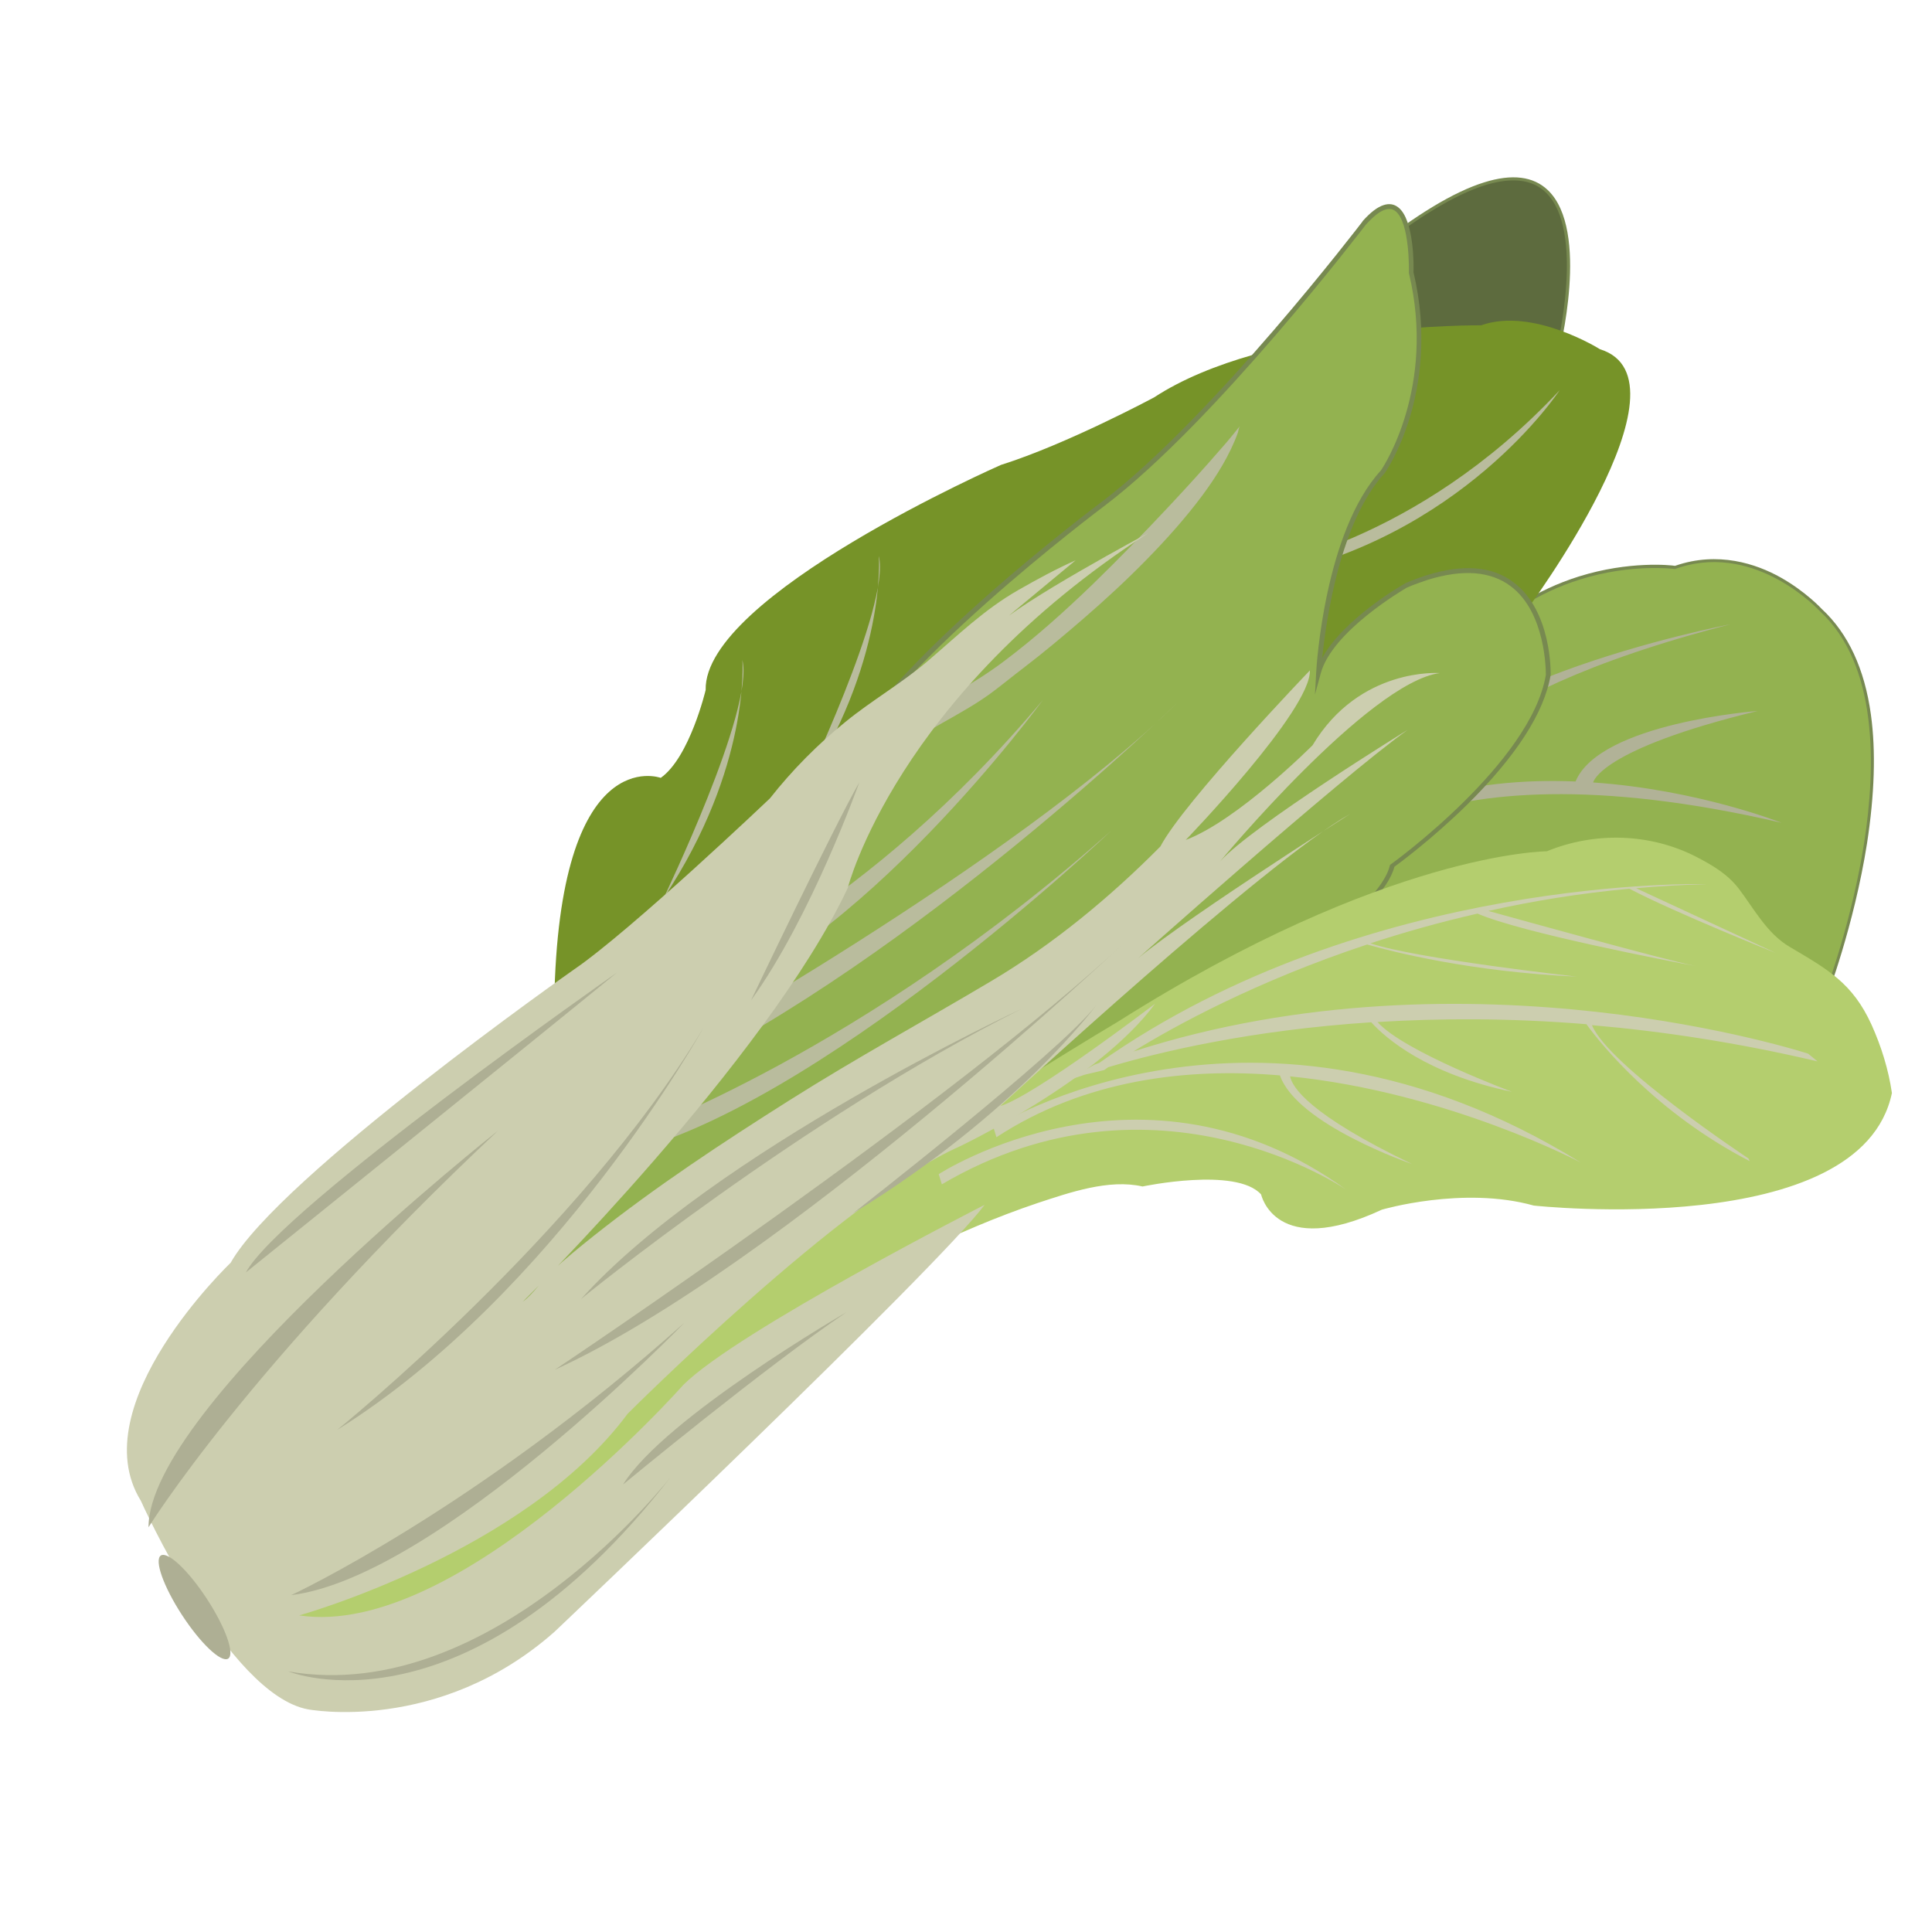 <?xml version="1.0" encoding="utf-8"?>
<!-- Generator: Adobe Illustrator 23.1.0, SVG Export Plug-In . SVG Version: 6.00 Build 0)  -->
<svg version="1.1" xmlns="http://www.w3.org/2000/svg" xmlns:xlink="http://www.w3.org/1999/xlink" x="0px" y="0px"
	 viewBox="0 0 80 80" style="enable-background:new 0 0 80 80;" xml:space="preserve">
<style type="text/css">
	.st0{fill:#6F8653;}
	.st1{fill:#EBB044;}
	.st2{fill:#EEC27E;}
	.st3{fill:#DBA44B;}
	.st4{fill:#725846;}
	.st5{fill:#E8CA48;}
	.st6{fill:#F2DC7D;}
	.st7{fill:#CDB44D;}
	.st8{fill:#F8F8E1;}
	.st9{fill:#E4D049;}
	.st10{fill:#EDDC60;}
	.st11{fill:#E7E474;}
	.st12{fill:#809764;}
	.st13{fill:#46684B;}
	.st14{fill:#4D724F;}
	.st15{fill:#7D8E54;}
	.st16{fill:#4E7553;}
	.st17{fill:#456449;}
	.st18{fill:#415E46;}
	.st19{fill:#D6E06F;}
	.st20{fill:#A46246;}
	.st21{fill:#A97361;}
	.st22{fill:#6D8A56;}
	.st23{fill:#DB7B43;}
	.st24{fill:#EDB862;}
	.st25{fill:#DD8347;}
	.st26{fill:#E09A79;}
	.st27{fill:#D76B43;}
	.st28{fill:#C66849;}
	.st29{fill:#8E8079;}
	.st30{fill:#D98065;}
	.st31{fill:#C56647;}
	.st32{fill:#EFD9BA;}
	.st33{fill:#D45D45;}
	.st34{fill:#DD8075;}
	.st35{fill:#DAC6AD;}
	.st36{fill:#657F51;}
	.st37{fill:#556946;}
	.st38{fill:#7D9657;}
	.st39{fill:#7B706B;}
	.st40{fill:#93A47A;}
	.st41{fill:#6A7E4F;}
	.st42{fill:#E7E5D1;}
	.st43{fill:#CFD26A;}
	.st44{fill:#EDF0BC;}
	.st45{fill:#B6AA50;}
	.st46{fill:#A39C74;}
	.st47{fill:#D1C474;}
	.st48{fill:#93854C;}
	.st49{fill:#867B4A;}
	.st50{fill:#291D10;}
	.st51{fill:#AA9B50;}
	.st52{fill:#E5D263;}
	.st53{fill:#DC7F44;}
	.st54{fill:#E0956D;}
	.st55{fill:#EAAB44;}
	.st56{fill:#8CAC59;}
	.st57{fill:#657E4F;}
	.st58{fill:#97A779;}
	.st59{fill:#D14A4A;}
	.st60{fill:#97C35A;}
	.st61{fill:#89A559;}
	.st62{fill:#CB7A5E;}
	.st63{fill:#BE725E;}
	.st64{fill:#B16955;}
	.st65{fill:#D18D7D;}
	.st66{fill:#5D4837;}
	.st67{fill:#9C5B44;}
	.st68{fill:#D69747;}
	.st69{fill:#6A8E58;}
	.st70{fill:#80A071;}
	.st71{fill:#F1EB66;}
	.st72{fill:#EAC647;}
	.st73{fill:#F3EA8A;}
	.st74{fill:#CEA04A;}
	.st75{fill:#473321;}
	.st76{fill:#93AD7C;}
	.st77{fill:#EFD1A2;}
	.st78{fill:#91A87A;}
	.st79{fill:#6E8E42;}
	.st80{fill:#586889;}
	.st81{fill:#77859F;}
	.st82{fill:#83A25A;}
	.st83{fill:#B2C495;}
	.st84{fill:#947659;}
	.st85{fill:#4E6E4F;}
	.st86{fill:#524160;}
	.st87{fill:#3D3649;}
	.st88{fill:#6B5C7A;}
	.st89{fill:#2F3338;}
	.st90{fill:#212428;}
	.st91{fill:#282D32;}
	.st92{fill:#42484E;}
	.st93{fill:#252B2E;}
	.st94{fill:#6B3F3C;}
	.st95{fill:#645E57;}
	.st96{fill:#517E55;}
	.st97{fill:#2E4135;}
	.st98{fill:none;}
	.st99{fill:#6E8B70;}
	.st100{fill:#3D5545;}
	.st101{fill:#628A64;}
	.st102{fill:#F9F9E3;}
	.st103{fill:#D96F60;}
	.st104{fill:#C0645A;}
	.st105{fill:#543E2C;}
	.st106{fill:#7F4B49;}
	.st107{fill:#9E6345;}
	.st108{fill:#994D49;}
	.st109{fill:#A46A69;}
	.st110{fill:#8F5B42;}
	.st111{fill:#8E4948;}
	.st112{fill:#85986E;}
	.st113{fill:#6D7290;}
	.st114{fill:#626880;}
	.st115{fill:#9C9385;}
	.st116{fill:#F2D55A;}
	.st117{clip-path:url(#SVGID_2_);}
	.st118{fill:#E2AC54;}
	.st119{opacity:0.31;fill:#F9EFC5;}
	.st120{opacity:0.31;fill:#FFFBE9;}
	.st121{fill:#DDC862;}
	.st122{fill:#FFF3C2;}
	.st123{fill:#E8C046;stroke:#7A695F;stroke-width:0.15;stroke-miterlimit:10;}
	.st124{fill:#DBB248;}
	.st125{fill:#6F5753;}
	.st126{fill:#E8C046;stroke:#77655B;stroke-width:0.15;stroke-miterlimit:10;}
	.st127{fill:#83A15C;}
	.st128{fill:#698C3C;}
	.st129{fill:#809D5B;}
	.st130{fill:#4A6224;}
	.st131{fill:#85A55C;}
	.st132{fill:#506B26;}
	.st133{fill:#82A15B;}
	.st134{fill:#698958;}
	.st135{fill:#DD8344;}
	.st136{fill:#B56721;}
	.st137{fill:#C2463A;}
	.st138{fill:#CC6E64;}
	.st139{fill:#5EA817;}
	.st140{fill:#5F8F22;}
	.st141{fill:#C24F3C;}
	.st142{fill:#AB4A39;}
	.st143{fill:#BB413C;}
	.st144{fill:#EA7142;}
	.st145{fill:#ED835B;}
	.st146{fill:#E76D18;}
	.st147{fill:#56734E;}
	.st148{fill:#CBC797;}
	.st149{fill:#F1F0E1;}
	.st150{fill:#DBD9CA;}
	.st151{fill:#496042;}
	.st152{fill:#547534;}
	.st153{fill:#C0D591;}
	.st154{fill:#B3C483;}
	.st155{fill:#DFEAC1;}
	.st156{fill:#D5DDB8;}
	.st157{fill:#577F36;}
	.st158{fill:#4D6D2F;}
	.st159{fill:#4F6B32;}
	.st160{fill:#AAC654;}
	.st161{fill:#A0B252;}
	.st162{fill:#9B3743;}
	.st163{fill:#A34D5B;}
	.st164{fill:#75434B;}
	.st165{fill:#80333D;}
	.st166{fill:#722F3A;}
	.st167{fill:#8E424F;}
	.st168{fill:#A5273F;}
	.st169{fill:#9B2944;}
	.st170{fill:#93B250;}
	.st171{fill:#778950;}
	.st172{fill:#B1B297;}
	.st173{fill:#5D6B3E;}
	.st174{fill:#769328;}
	.st175{fill:#B9BC9D;}
	.st176{fill:#B4CE6E;}
	.st177{fill:#CCCEAF;}
	.st178{fill:#AEAF94;}
	.st179{fill:#E8C046;stroke:#7F6D62;stroke-width:0.15;stroke-miterlimit:10;}
	.st180{fill:#B7C661;}
	.st181{fill:#CED893;stroke:#ACB25F;stroke-width:0.5;stroke-miterlimit:10;}
	.st182{fill:#D79F4A;}
	.st183{clip-path:url(#SVGID_4_);}
	.st184{fill:#CDD98D;}
	.st185{fill:#FADA37;}
	.st186{fill:#CCB244;}
	.st187{fill:#FAE089;}
	.st188{fill:#FFED90;}
	.st189{fill:#ECDB6F;}
	.st190{fill:#FECF73;}
	.st191{fill:#CEA865;}
	.st192{fill:#EDDFCA;}
	.st193{fill:#EBDECA;}
	.st194{fill:#638408;}
	.st195{fill:#CE9F41;}
	.st196{fill:#F7BA23;}
	.st197{fill:#EAAE2A;}
	.st198{fill:#F2CE36;}
	.st199{fill:#F9D53D;}
	.st200{fill:#FCDA4F;}
	.st201{fill:#F7E289;}
	.st202{fill:#668F05;}
	.st203{fill:#597214;}
	.st204{fill:#8BA040;}
	.st205{fill:#7AA122;}
	.st206{fill:#95BB28;}
	.st207{fill:#E7F2A6;}
	.st208{fill:#C4CC75;}
	.st209{fill:#87A82C;}
	.st210{fill:#9FBF45;}
	.st211{fill:#728E25;}
	.st212{fill:#7D4E30;}
	.st213{fill:#3F5A2F;}
	.st214{fill:#4B7837;}
	.st215{fill:#85A93F;}
	.st216{fill:#693F26;}
	.st217{fill:#8C7668;}
	.st218{fill:#EDE9E6;}
	.st219{fill:#FFFDFC;}
	.st220{fill:#846F5C;}
	.st221{clip-path:url(#SVGID_6_);}
	.st222{fill:#B2A594;}
	.st223{fill:#E4DDD5;}
	.st224{fill:#A16D46;}
	.st225{fill:#9A8E42;}
	.st226{fill:#BBB061;}
	.st227{fill:#A08F41;}
	.st228{fill:#C1AD56;}
	.st229{opacity:0.7;}
	.st230{fill:#DACA7F;}
	.st231{fill:#EEE49F;}
	.st232{opacity:0.5;}
	.st233{fill:#FFF9D7;}
	.st234{fill:#7C7F32;}
	.st235{fill:#95A84C;}
	.st236{fill:#D8B45C;}
	.st237{fill:#FCC572;}
	.st238{fill:#FED49A;}
	.st239{fill:#C0782C;}
	.st240{fill:#D49430;}
	.st241{fill:#F5D19D;}
	.st242{opacity:0.35;}
	.st243{fill:#F9AFC9;}
	.st244{fill:#F9CDDE;}
	.st245{fill:#FFF3F8;}
	.st246{fill:#F4A2C3;}
	.st247{fill:#FFFFFF;}
	.st248{fill:#D7F2F9;}
	.st249{fill:#492743;}
	.st250{fill:#20131D;}
	.st251{fill:#685364;}
	.st252{fill:#748115;}
	.st253{fill:#A7B86A;}
</style>
<g id="Слой_1">
</g>
<g id="Слой_2">
</g>
<g id="Слой_4">
</g>
<g id="Слой_3">
	<g>
		<g>
			<g>
				<g>
					<path class="st170" d="M75.57,41.31c0,0,4.53-11.71-0.17-16.04c0,0-2.67-2.97-6.03-1.78c0,0-4.82-0.69-8.44,3.32l-11.42,10.6
						L75.57,41.31z"/>
					<path class="st171" d="M49.36,37.46l11.52-10.69c1.24-1.38,2.75-2.35,4.5-2.9c2.08-0.65,3.8-0.47,3.98-0.44
						c1.78-0.62,3.37-0.08,4.37,0.48c1.05,0.59,1.71,1.31,1.71,1.31c1.08,1,1.77,2.47,2.03,4.37c0.21,1.52,0.15,3.31-0.16,5.33
						c-0.54,3.43-1.67,6.38-1.68,6.41l-0.02,0.05L49.36,37.46z M69.39,23.55l-0.02,0.01l-0.02,0c-0.02,0-1.78-0.24-3.94,0.44
						c-1.72,0.54-3.22,1.51-4.45,2.87L49.65,37.37l25.88,3.87c0.15-0.39,1.16-3.15,1.66-6.34c0.49-3.15,0.58-7.37-1.83-9.59
						c-0.03-0.03-2.59-2.82-5.79-1.82C69.5,23.51,69.45,23.53,69.39,23.55z"/>
				</g>
				<path class="st172" d="M57.69,33.53L57.69,33.53c0.09-5.03,13.96-7.68,13.96-7.68c-11.98,3.08-12.95,6.84-13.03,7.34
					c2.19-0.73,4.49-0.92,6.62-0.83c1-2.43,7.54-2.92,7.54-2.92c-6.56,1.59-6.81,2.95-6.81,2.96c4.35,0.3,7.8,1.67,7.8,1.67
					c-15.63-3.63-19.2,2.23-19.2,2.23l-0.6-0.41C55.11,34.84,56.37,34.07,57.69,33.53z"/>
			</g>
			<g>
				<path class="st173" d="M64.45,14.78c0,0,3.42-13.18-7.72-4.3C56.74,10.49,56.64,17.82,64.45,14.78z"/>
				<path class="st171" d="M58.55,14.81c-1.89-1.41-1.87-4.3-1.87-4.33v-0.03l0.02-0.02c1.9-1.52,3.5-2.49,4.76-2.88
					c1.15-0.36,2.03-0.25,2.63,0.32c1.76,1.67,0.48,6.72,0.42,6.93l-0.01,0.03l-0.03,0.01c-0.29,0.11-0.58,0.22-0.86,0.3
					C61.46,15.82,59.75,15.71,58.55,14.81z M64,7.96c-0.56-0.54-1.41-0.63-2.51-0.29c-1.24,0.39-2.82,1.34-4.7,2.84
					c0,0.31,0.09,2.9,1.82,4.2c1.17,0.87,2.84,0.98,4.95,0.31c0.27-0.08,0.54-0.18,0.83-0.29C64.51,14.3,65.64,9.52,64,7.96z"/>
			</g>
			<g>
				<g>
					<path class="st174" d="M63.18,25.31c0,0,7.14-9.59,3.07-10.85c0,0-2.78-1.75-4.92-0.99c0,0-8.84-0.09-13.55,2.99
						c0,0-3.6,1.93-6.33,2.79c0,0-12.32,5.41-12.23,9.32c0,0-0.66,2.79-1.86,3.64c0,0-4.23-1.57-4.41,9.32L63.18,25.31z"/>
				</g>
				<path class="st175" d="M36.39,23.02c0,0,0.35,4.41-3.25,9.84C33.14,32.86,36.9,25.06,36.39,23.02z"/>
				<path class="st175" d="M30.74,27.33c0,0,0.35,4.41-3.25,9.84C27.48,37.17,31.25,29.38,30.74,27.33z"/>
			</g>
			<path class="st175" d="M64.58,16.16c0,0-4.06,6.21-12.38,7.76l-0.13-0.41C52.07,23.51,58.58,22.58,64.58,16.16z"/>
			<g>
				<g>
					<path class="st170" d="M38.47,47.91c0,0,9.7-3.55,13.81-7.25c0,0,4.9-2.87,5.36-4.82c0,0,5.83-4.17,6.46-7.91
						c0,0,0.13-6.25-5.89-3.69c0,0-3.13,1.78-3.62,3.61c0,0,0.32-5.78,2.66-8.32c0,0,2.35-3.34,1.18-8.25c0,0,0.13-4.38-1.95-2.06
						c0,0-6.14,8.07-10.78,11.6c0,0-9.47,7.05-10.89,11.03c0,0-12.64,14.39-14.66,19.63c0,0-4.23,5.67,2.17,3.72L38.47,47.91z"/>
					<path class="st171" d="M22.36,55.31c-1.87,0.57-3.04,0.54-3.47-0.08c-0.76-1.09,1.04-3.57,1.19-3.78
						c1.99-5.14,14.21-19.12,14.66-19.64c0.6-1.67,2.62-4.03,6-7.03c2.52-2.24,4.89-4.01,4.92-4.03c4.57-3.48,10.7-11.5,10.76-11.58
						l0-0.01c0.33-0.37,0.62-0.59,0.88-0.67c0.22-0.07,0.42-0.04,0.59,0.09c0.68,0.51,0.65,2.5,0.64,2.7c0.61,2.55,0.25,4.67-0.15,6
						c-0.44,1.45-1.02,2.28-1.04,2.31l-0.01,0.01c-1.84,2-2.42,6.09-2.58,7.64c0.88-1.61,3.31-3.02,3.43-3.08l0.01-0.01
						c0.3-0.13,0.6-0.24,0.88-0.33c1.51-0.47,2.72-0.38,3.6,0.29c1.58,1.18,1.54,3.72,1.54,3.82l0,0.01
						c-0.26,1.57-1.44,3.39-3.49,5.41c-1.41,1.38-2.77,2.39-2.98,2.54c-0.5,1.94-5.09,4.67-5.39,4.84
						c-4.06,3.64-13.61,7.18-13.83,7.26l-16.13,7.3L22.36,55.31L22.36,55.31z M62.55,24.27c-0.83-0.62-1.98-0.71-3.43-0.26
						c-0.27,0.09-0.56,0.19-0.86,0.32c-0.14,0.08-3.1,1.81-3.57,3.55l-0.24,0.88l0.05-0.91c0.01-0.24,0.35-5.83,2.68-8.37
						c0.1-0.14,2.29-3.45,1.16-8.17l0-0.01l0-0.01c0-0.02,0.05-2.08-0.56-2.55c-0.12-0.09-0.26-0.11-0.42-0.06
						c-0.23,0.07-0.49,0.28-0.8,0.62c-0.15,0.19-6.23,8.15-10.79,11.62c-0.09,0.07-9.46,7.08-10.85,10.99l-0.01,0.02l-0.01,0.01
						c-0.13,0.15-12.65,14.44-14.65,19.6l0,0.01l-0.01,0.01c-0.02,0.03-1.9,2.57-1.2,3.57c0.38,0.54,1.48,0.55,3.26,0.01l16.13-7.3
						l0.01,0c0.1-0.03,9.73-3.59,13.78-7.23l0.01-0.01c0.05-0.03,4.87-2.87,5.32-4.76l0.01-0.03l0.03-0.02
						c0.06-0.04,5.8-4.19,6.42-7.84C64.01,27.78,64.01,25.36,62.55,24.27z"/>
				</g>
				<path class="st175" d="M51.36,17.62c-0.26,0.32-0.52,0.65-0.8,0.96c-0.7,0.81-1.42,1.6-2.15,2.38c-1.03,1.1-2.07,2.17-3.15,3.22
					c-1.16,1.12-2.37,2.21-3.66,3.18c-1.26,0.96-2.69,1.66-4.01,2.53c-1.29,0.86-2.36,1.96-3.45,3.05
					c-1.05,1.05-2.07,2.16-2.94,3.38c-0.23,0.32-0.44,0.64-0.64,0.98c-0.05,0.09-0.43,0.93-0.47,0.93l1.17,0.03
					c0.14-0.23,0.29-0.46,0.44-0.69c0.39-0.61,0.78-1.21,1.21-1.79c0.57-0.78,1.19-1.52,1.83-2.24c0.68-0.78,1.38-1.55,2.17-2.22
					c1.28-1.08,2.92-1.7,4.26-2.72c0.41-0.31,0.81-0.64,1.22-0.95c0.85-0.65,1.67-1.34,2.48-2.04c0.9-0.78,1.78-1.59,2.62-2.45
					c0.82-0.84,1.6-1.71,2.3-2.65c0.59-0.8,1.13-1.66,1.47-2.6C51.28,17.83,51.3,17.68,51.36,17.62z"/>
				<path class="st175" d="M48.75,29.1c0,0-10.78,10.53-21.16,15.53l-0.23-0.73C27.36,43.9,41.97,35.77,48.75,29.1z"/>
				<path class="st175" d="M43.18,28.99c0,0-7.63,10.47-14.88,12.75l0.14-0.98C28.45,40.75,35.8,37.79,43.18,28.99z"/>
				<path class="st175" d="M46.01,34.4c0,0-12.24,11.63-20.55,13.44l0.84-0.93C26.31,46.9,35.73,43.54,46.01,34.4z"/>
			</g>
			<g>
				<g>
					<path class="st176" d="M23.02,60.23c0,0,4.28-0.81,8.54-4.69c0.86-0.21,1.73-0.54,2.52-0.94c1.45-0.73,2.43-2,3.85-2.69
						c1.64-0.79,3.32-1.52,5.05-2.1c1.31-0.43,2.94-1,4.33-0.68c0,0,3.88-0.82,4.91,0.33c0,0,0.58,2.69,5,0.63
						c0,0,3.36-0.99,6.29-0.17c0,0,13.55,1.48,14.83-4.66c-0.14-0.97-0.44-1.93-0.84-2.82c-0.79-1.74-1.82-2.3-3.39-3.23
						c-0.95-0.56-1.47-1.57-2.11-2.41c-0.46-0.6-1.07-0.96-1.74-1.31c-1.91-0.99-4.21-1.06-6.21-0.24c0,0-6.61,0.01-17.75,7.05
						C46.3,42.3,23.63,55.77,23.02,60.23z"/>
				</g>
				<g>
					<path class="st177" d="M70.21,39.99c0.1,0.02,0.16,0.03,0.16,0.03C70.33,40.01,70.28,40,70.21,39.99z"/>
					<path class="st177" d="M72.45,48.08c-3.87-2-6.15-4.83-6.76-5.67c-3.17-0.26-6.07-0.25-8.65-0.09
						c1.08,1.22,5.57,2.89,5.57,2.89c-3.55-0.74-5.24-2.23-5.83-2.88c-5.02,0.33-8.78,1.23-10.89,1.86
						c-0.11,0.08-0.17,0.12-0.17,0.12l-0.8,0.19c-0.62,0.2-0.94,0.34-0.94,0.34l1.33-0.75c0.07-0.03,0.14-0.05,0.21-0.08
						c11.08-7.81,25.15-7.4,25.15-7.4c-0.99,0.03-1.97,0.08-2.92,0.17l5.78,2.68c0,0-4.13-1.65-6.06-2.66
						c-2.06,0.19-4.01,0.51-5.84,0.92c1.33,0.37,7.21,2,8.57,2.28c-1.06-0.2-7.17-1.37-9.02-2.17c-1.58,0.36-3.06,0.78-4.43,1.23
						c1.83,0.63,8.54,1.38,8.54,1.38c-4.41-0.2-7.62-1.03-8.68-1.33c-4.62,1.53-8,3.39-9.68,4.43c13.94-4.49,27.94,0.09,27.94,0.09
						l0.39,0.32c-3.31-0.78-6.44-1.25-9.34-1.5c0.67,1.67,6.48,5.52,6.48,5.52L72.45,48.08z"/>
					<path class="st177" d="M41.26,47.09l-0.12-0.39c0,0,10.78-6.93,24.32,1.44c0,0-5.5-2.91-12.04-3.57
						c0.08,0.43,0.76,1.57,5.05,3.63c0,0-4.76-1.63-5.47-3.67C49.12,44.2,44.9,44.71,41.26,47.09z"/>
					<path class="st177" d="M55.77,49.28c0,0-7.89-5.46-16.77-0.24l-0.13-0.42C38.87,48.62,47.29,43.13,55.77,49.28z"/>
				</g>
			</g>
		</g>
		<path class="st176" d="M29.1,57.18c0,0-11.18,13.49-17.58,10.69l0.14-0.69l16.21-10.59L29.1,57.18z"/>
		<path class="st177" d="M44.54,23.2c-0.81,0.36-1.6,0.79-2.37,1.23c-1.42,0.81-2.52,1.89-3.75,2.94c-1.08,0.92-2.32,1.63-3.41,2.52
			c-1.15,0.93-2.21,2-3.13,3.17c0,0-5.76,5.48-8.12,7.09c0,0-12.2,8.57-14.21,12.14c0,0-6.17,5.88-3.72,9.85
			c0,0,3.59,8.02,6.92,8.64c0,0,5.4,1.04,10.21-3.21c0,0,15.89-15.08,17.81-17.68c0,0-10.24,5.22-12.48,7.46
			c0,0-9.31,10.54-15.9,9.54c0,0,9.33-2.6,13.6-8.35c0,0,8.94-8.95,13.75-11.07c0,0,5.75-2.73,8.09-5.91c0,0-4.95,3.79-6.41,4.24
			c0,0,10.97-10.13,14.49-12.1c0,0-7.68,4.88-9.11,6.27c0,0,8.66-7.73,11.49-9.75c0,0-6.43,3.96-7.77,5.45c0,0,6.15-7.41,9.1-7.8
			c0,0-3.32-0.26-5.27,2.99c0,0-3.1,3.11-5.25,3.92c0,0,5.19-5.37,5.14-7.02c0,0-5.23,5.45-6.19,7.29c-2.08,2.1-4.44,4.05-6.98,5.56
			c-2.79,1.66-5.63,3.21-8.38,4.95c-2.77,1.75-5.53,3.57-8.1,5.61c-0.59,0.47-1.18,0.95-1.74,1.47c-0.41,0.38-0.77,0.94-1.2,1.26
			c0,0,10.08-9.98,13.45-17.12c0,0,2.01-7.96,12.45-14.71c0,0-5.35,2.86-6.36,3.91L44.54,23.2z"/>
		<path class="st178" d="M25.55,40.27c0,0-13.9,9.72-15.37,12.42C10.18,52.69,22.19,43.02,25.55,40.27z"/>
		<path class="st178" d="M27.82,61.1c0,0-7.41,9.58-15.88,8.11C11.94,69.21,19.23,72.2,27.82,61.1z"/>
		<path class="st178" d="M35.06,54.33c0,0-7.55,4.37-9.26,7.14C25.8,61.47,31.7,56.59,35.06,54.33z"/>
		<path class="st178" d="M28.34,54.77c0,0-10.19,10.53-16.28,11.28C12.06,66.05,19.7,62.5,28.34,54.77z"/>
		<path class="st178" d="M29.12,42.57c0,0-6.08,10.97-15.16,16.64C13.97,59.21,24.08,51.02,29.12,42.57z"/>
		<path class="st178" d="M35.58,32.4c0,0-1.98,5.56-4.48,9.02C31.1,41.42,34.55,34.19,35.58,32.4z"/>
		<path class="st178" d="M42.29,41.78c0,0-12.76,5.92-18.23,12.01C24.06,53.78,33.22,46.32,42.29,41.78z"/>
		<path class="st178" d="M45.39,41.63c0,0-3.31,4.48-10.07,8.61C35.32,50.24,43.83,43.62,45.39,41.63z"/>
		<path class="st178" d="M46.67,38.93c0,0-14.39,13.55-23.7,17.79C22.98,56.72,39.6,45.6,46.67,38.93z"/>
		<path class="st178" d="M20.62,46.82c0,0-14.48,11.44-14.47,16.42C6.15,63.24,10.28,56.54,20.62,46.82z"/>
		<path class="st178" d="M7.54,66.88c0.77,1.18,1.62,1.98,1.91,1.8c0.28-0.19-0.11-1.29-0.88-2.47c-0.77-1.18-1.62-1.98-1.91-1.8
			C6.38,64.6,6.77,65.7,7.54,66.88z"/>
	</g>
</g>
</svg>
